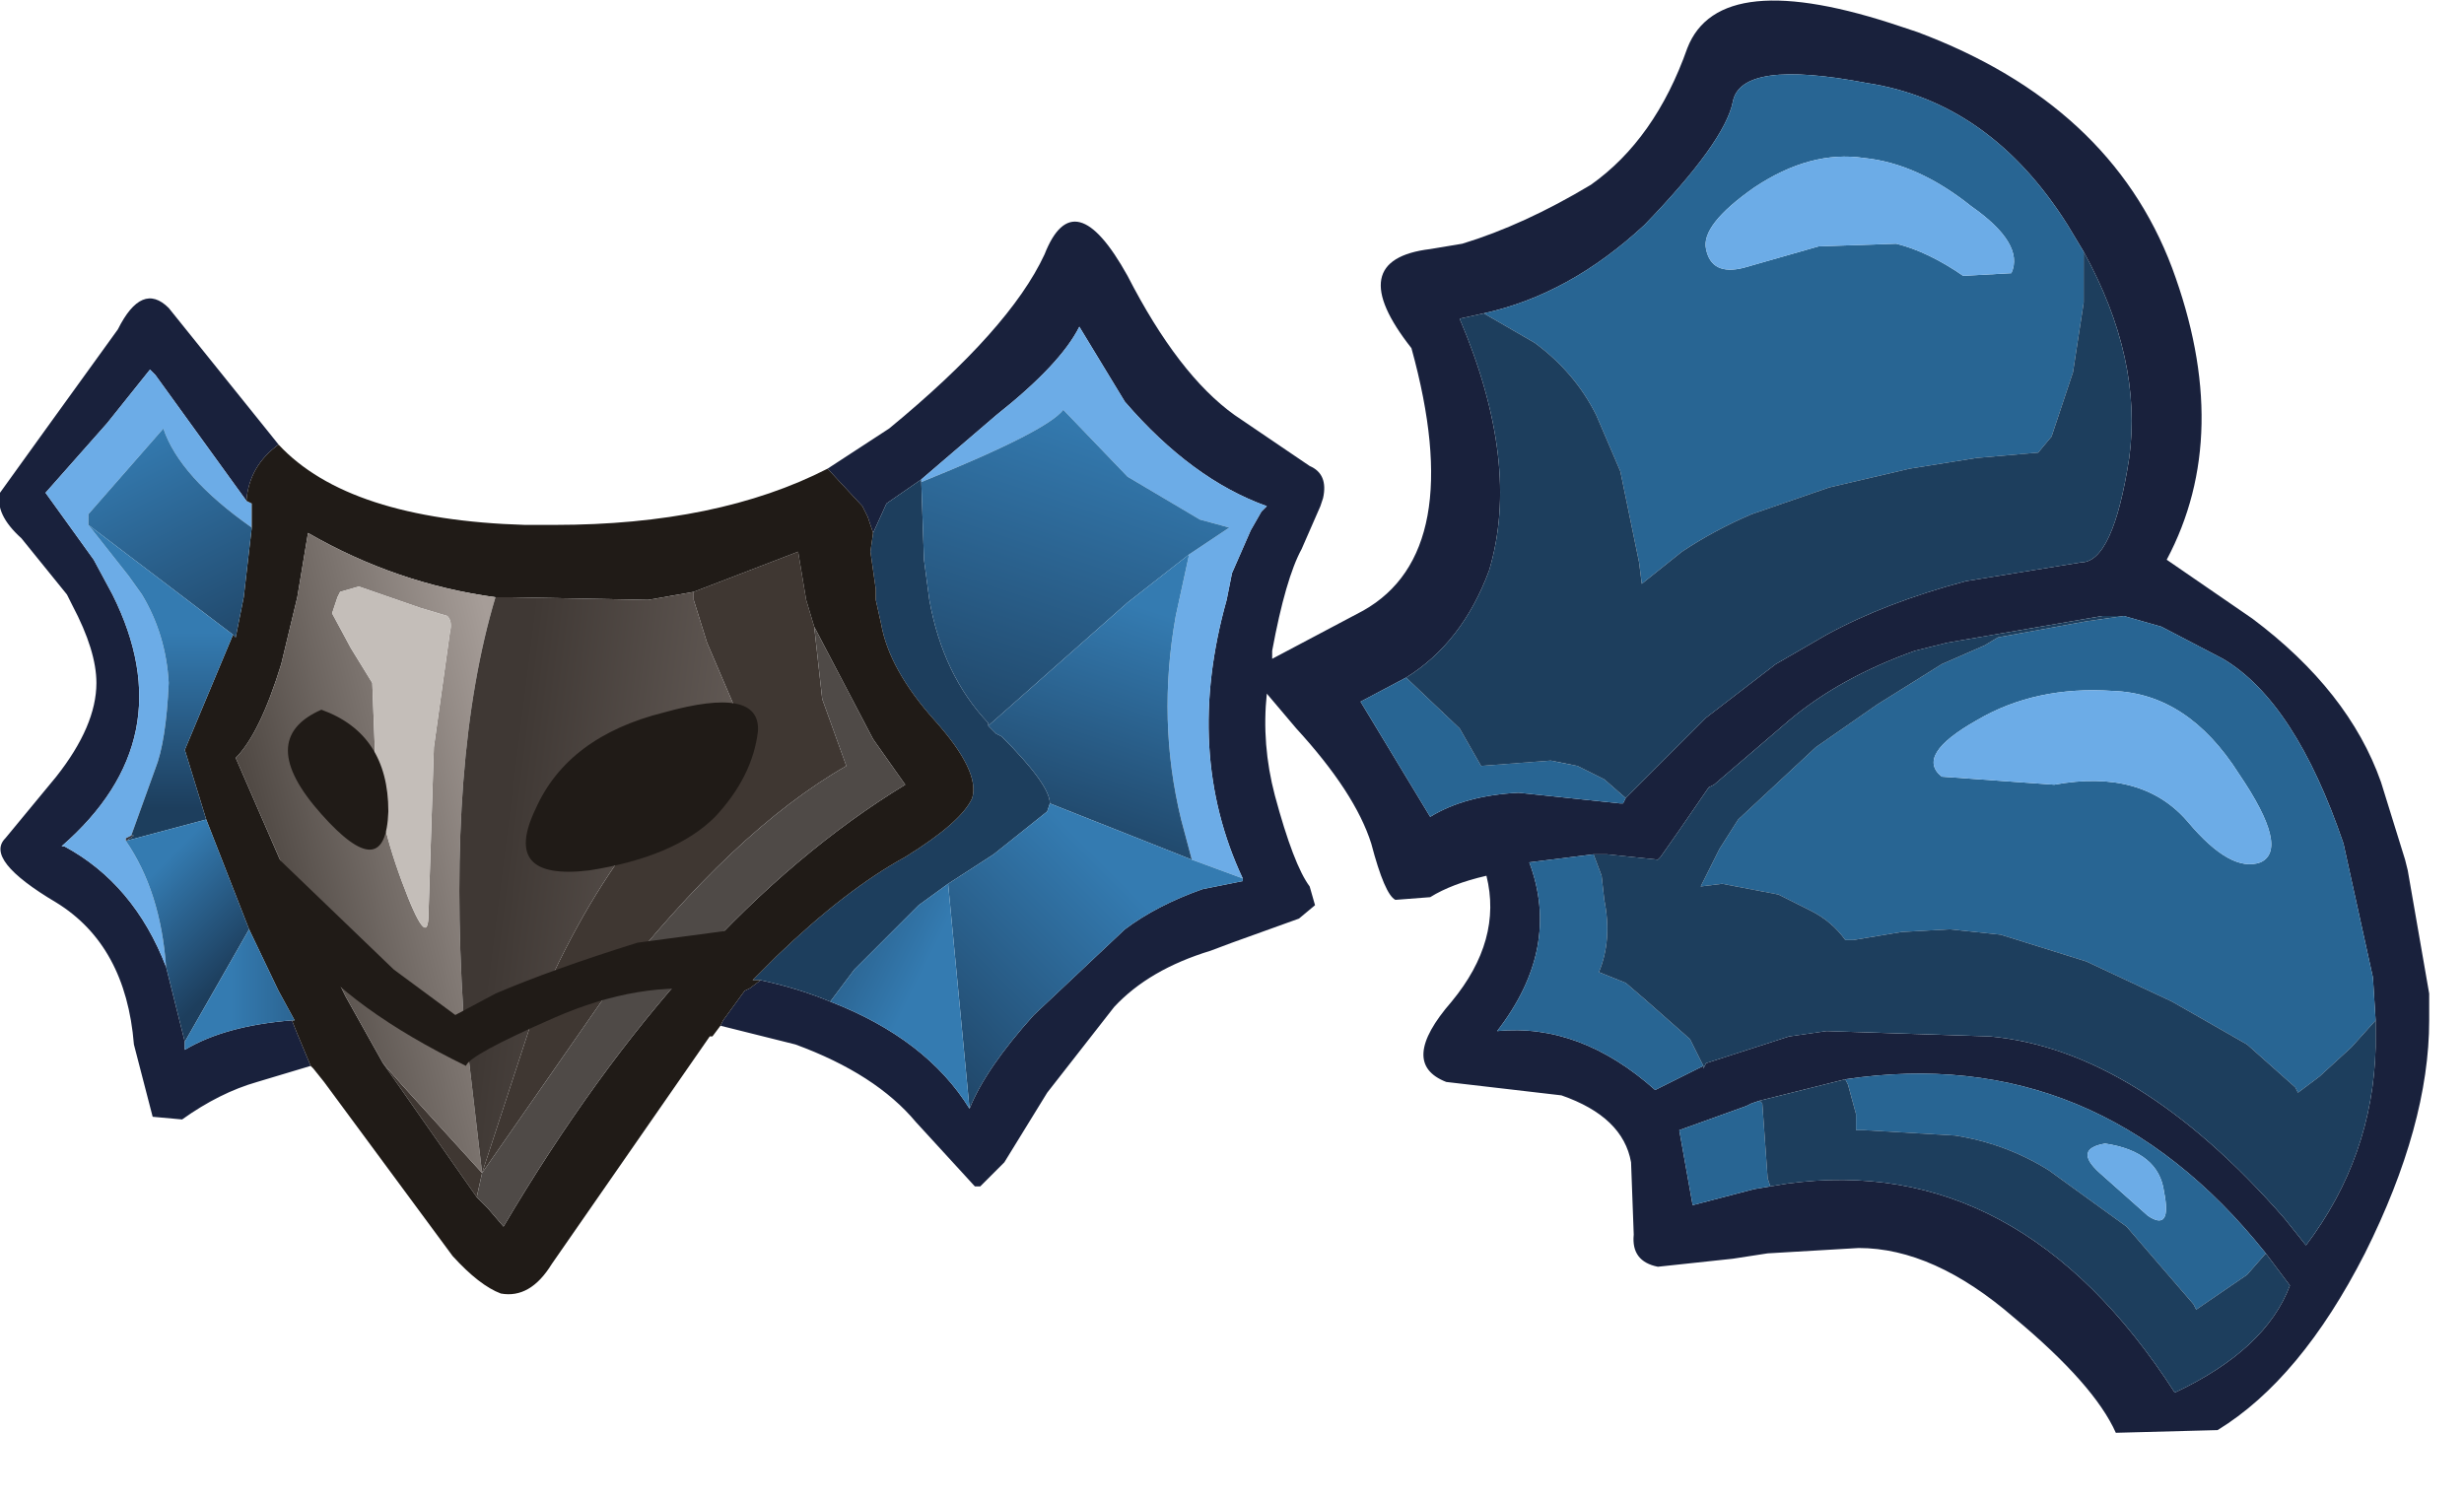 <?xml version="1.0" encoding="utf-8"?>
<svg version="1.1" id="Layer_1"
xmlns="http://www.w3.org/2000/svg"
xmlns:xlink="http://www.w3.org/1999/xlink"
xmlns:author="http://www.sothink.com"
width="46px" height="28px"
xml:space="preserve">
<g id="628" transform="matrix(1, 0, 0, 1, 23.25, 0)">
<path style="fill:#19213C;fill-opacity:1" d="M16,11.5L13.1 12L12.5 12.15Q11.1 12.65 10.15 13.45L8.75 14.65L8.65 14.7L8.1 15.5L7.75 16L7.7 16.05L6.75 15.95L6.5 15.95L5.3 16.1Q5.9 17.7 4.7 19.25Q6.25 19.1 7.65 20.35L8.55 19.9L8.55 19.95L8.6 19.85L10.15 19.35L10.85 19.25L13.9 19.35Q16.65 19.6 19.4 22.75L19.8 23.25Q21.05 21.6 21.1 19.55L21.1 19.05L21.05 18.25L20.5 15.75Q19.6 13.1 18.25 12.3L17.1 11.7L16.4 11.5L16 11.5M-9.75,19.05L-9.35 18.5L-9.25 18.45L-9.05 18.3Q-8.35 18.45 -7.75 18.7Q-5.95 19.4 -5.15 20.7Q-4.85 19.95 -3.95 18.95L-2.25 17.35Q-1.65 16.9 -0.8 16.6L-0.05 16.45L-0.05 16.4Q-1.15 14.05 -0.35 11.2L-0.25 10.7L0.1 9.9L0.3 9.55L0.4 9.45Q-1 8.95 -2.25 7.5L-3.1 6.1Q-3.45 6.8 -4.65 7.75L-6.05 8.95L-6.7 9.4L-6.95 9.95L-7.05 9.65L-7.15 9.45L-7.8 8.75L-6.65 8Q-4.4 6.15 -3.75 4.75Q-3.2 3.35 -2.2 5.15Q-1.25 7 -0.2 7.75L1.2 8.7Q1.55 8.85 1.45 9.3L1.4 9.45L1.05 10.25Q0.75 10.8 0.5 12.15L0.5 12.3L2.2 11.4Q4.15 10.3 3.1 6.5Q1.8 4.85 3.45 4.65L4.05 4.55Q5.2 4.2 6.45 3.45Q7.65 2.6 8.25 0.9Q8.85 -0.65 12.25 0.5L12.55 0.6Q16.15 1.95 17.3 5Q18.45 8.1 17.2 10.45L18.8 11.55Q20.6 12.9 21.2 14.6L21.65 16.05L21.7 16.25L22.1 18.55L22.1 19.05Q22.1 21 20.9 23.4Q19.7 25.75 18.15 26.7L16.25 26.75Q15.85 25.85 14.35 24.6Q12.85 23.3 11.45 23.3L9.75 23.4L9.1 23.5L7.7 23.65Q7.2 23.55 7.25 23.05L7.2 21.7Q7.05 20.85 5.9 20.45L3.75 20.2Q2.85 19.85 3.85 18.7Q4.8 17.55 4.5 16.35Q3.85 16.5 3.45 16.75L2.8 16.8Q2.6 16.7 2.35 15.75Q2.05 14.8 0.95 13.6L0.4 12.95Q0.3 13.9 0.55 14.85Q0.9 16.15 1.2 16.55L1.3 16.9L1 17.15L-0.25 17.6L-0.65 17.75Q-1.8 18.1 -2.45 18.8L-3.7 20.4L-4.5 21.7L-4.95 22.15L-5.05 22.15L-6.15 20.95Q-6.9 20.05 -8.4 19.5L-9.8 19.15L-9.75 19.05M-19.8,19.45L-19.8 19.6Q-19.05 19.15 -17.8 19.05L-17.7 19.3L-17.45 19.9L-18.45 20.2Q-19.15 20.4 -19.85 20.9L-20.4 20.85L-20.75 19.5Q-20.9 17.65 -22.2 16.85Q-23.55 16.05 -23.15 15.65L-22.2 14.5Q-21.45 13.55 -21.45 12.75Q-21.45 12.15 -21.9 11.3L-22 11.1L-22.85 10.05Q-23.35 9.6 -23.25 9.2L-22.35 7.95L-21.05 6.15Q-20.6 5.25 -20.1 5.75L-18.25 8.05L-18.05 8.3Q-18.6 8.7 -18.65 9.35L-20.35 7L-20.45 6.9L-21.25 7.9L-22.4 9.2L-21.5 10.45L-21.15 11.1Q-19.8 13.8 -22.1 15.8L-22.05 15.8Q-20.75 16.5 -20.15 18.05L-19.8 19.45M7.1,14.9L8.6 13.4L9.9 12.4L10.85 11.85Q11.95 11.25 13.45 10.85L15.6 10.5Q16.2 10.5 16.5 8.55Q16.75 6.7 15.65 4.7L15.35 4.2Q13.9 1.9 11.6 1.55Q9.25 1.1 9.1 1.9Q8.95 2.65 7.45 4.2Q6.05 5.5 4.45 5.85L4 5.95Q5.15 8.65 4.55 10.65Q4.05 12 3 12.65L2.15 13.1L3.45 15.25Q4.1 14.85 5.1 14.8L7 15L7.05 15L7.1 14.9M10.1,22.1Q14.45 21.5 17.35 26Q19.05 25.2 19.5 24L19.05 23.4Q15.9 19.45 11.2 20.15L10.6 20.3L9.6 20.55L9.45 20.6L9.35 20.65L8.1 21.1L8.35 22.5L9.5 22.2L9.8 22.15L10.1 22.1" />
<path style="fill:#286593;fill-opacity:1" d="M20.65,19.55L20.05 20.1L19.65 20.4L19.6 20.3L18.7 19.5L17.3 18.7L15.7 17.95L14.1 17.45L13.15 17.35L12.25 17.4L11.35 17.55L11.2 17.55Q10.95 17.2 10.55 17L9.95 16.7L8.9 16.5L8.5 16.55L8.85 15.85L9.2 15.3L10.65 13.95L11.8 13.15L13 12.4L13.8 12.05L14.05 11.9L15.7 11.6L16.4 11.5L17.1 11.7L18.25 12.3Q19.6 13.1 20.5 15.75L21.05 18.25L21.1 19.05L20.65 19.55M8.55,19.9L7.65 20.35Q6.25 19.1 4.7 19.25Q5.9 17.7 5.3 16.1L6.5 15.95L6.65 16.35L6.7 16.8Q6.85 17.55 6.6 18.15L7.1 18.35L7.45 18.65L8.3 19.4L8.55 19.9M7.45,4.2Q8.95 2.65 9.1 1.9Q9.25 1.1 11.6 1.55Q13.9 1.9 15.35 4.2L15.65 4.7L15.65 5.65L15.45 6.95L15.05 8.15L14.8 8.45L13.65 8.55L12.4 8.75L10.9 9.1L9.45 9.6Q8.75 9.9 8.15 10.3L7.4 10.9L7.35 10.5L7 8.8L6.55 7.75Q6.15 6.95 5.4 6.4L4.45 5.85Q6.05 5.5 7.45 4.2M7.05,15L7 15L5.1 14.8Q4.1 14.85 3.45 15.25L2.15 13.1L3 12.65L4 13.6L4.4 14.3L5.7 14.2L6.2 14.3L6.7 14.55L7.1 14.9L7.05 15M14.3,5.1Q14.55 4.55 13.55 3.85Q12.55 3.05 11.55 2.95Q10.55 2.8 9.5 3.5Q8.5 4.2 8.6 4.65Q8.7 5.15 9.3 5L10.7 4.6L12.15 4.55Q12.75 4.7 13.4 5.15L14.3 5.1M9.65,20.6L9.75 22L9.8 22.15L9.5 22.2L8.35 22.5L8.1 21.1L9.35 20.65L9.45 20.6L9.6 20.55L9.65 20.6M11.2,20.15Q15.9 19.45 19.05 23.4L18.7 23.8L17.75 24.45L17.7 24.35L16.45 22.9L15 21.85Q14.2 21.35 13.25 21.2L11.55 21.1L11.4 21.1L11.4 20.8L11.25 20.25L11.2 20.15M18.95,16.1Q19.5 15.85 18.55 14.45Q17.6 12.95 16.2 12.9Q14.75 12.8 13.65 13.45Q12.5 14.1 13 14.5L15.1 14.65Q16.75 14.35 17.6 15.35Q18.4 16.3 18.95 16.1M16.85,22.7Q17.3 23 17.15 22.25Q17.05 21.5 16.05 21.35Q15.45 21.45 15.95 21.9L16.85 22.7" />
<path style="fill:#1D3E5D;fill-opacity:1" d="M8.3,19.4L7.45 18.65L7.1 18.35L6.6 18.15Q6.85 17.55 6.7 16.8L6.65 16.35L6.5 15.95L6.75 15.95L7.7 16.05L7.75 16L8.1 15.5L8.65 14.7L8.75 14.65L10.15 13.45Q11.1 12.65 12.5 12.15L13.1 12L16 11.5L16.4 11.5L15.7 11.6L14.05 11.9L13.8 12.05L13 12.4L11.8 13.15L10.65 13.95L9.2 15.3L8.85 15.85L8.5 16.55L8.9 16.5L9.95 16.7L10.55 17Q10.95 17.2 11.2 17.55L11.35 17.55L12.25 17.4L13.15 17.35L14.1 17.45L15.7 17.95L17.3 18.7L18.7 19.5L19.6 20.3L19.65 20.4L20.05 20.1L20.65 19.55L21.1 19.05L21.1 19.55Q21.05 21.6 19.8 23.25L19.4 22.75Q16.65 19.6 13.9 19.35L10.85 19.25L10.15 19.35L8.6 19.85L8.55 19.95L8.55 19.9L8.3 19.4M-6.1,16.9L-7.3 18.1L-7.75 18.7Q-8.35 18.45 -9.05 18.3L-9.2 18.3L-8.75 17.85Q-7.45 16.6 -6.35 16Q-5.3 15.35 -5.1 14.9Q-4.95 14.4 -5.8 13.45Q-6.65 12.5 -6.8 11.65L-6.9 11.2L-6.9 11L-7 10.3L-6.95 9.95L-6.7 9.4L-6.05 8.95L-6.05 9L-6 10.45L-5.9 11.2Q-5.65 12.6 -4.8 13.5L-4.8 13.55L-4.65 13.7L-4.55 13.75Q-3.65 14.65 -3.65 15L-3.7 15.15L-4.7 15.95L-5.55 16.5L-6.1 16.9M16.5,8.55Q16.2 10.5 15.6 10.5L13.45 10.85Q11.95 11.25 10.85 11.85L9.9 12.4L8.6 13.4L7.1 14.9L6.7 14.55L6.2 14.3L5.7 14.2L4.4 14.3L4 13.6L3 12.65Q4.05 12 4.55 10.65Q5.15 8.65 4 5.95L4.45 5.85L5.4 6.4Q6.15 6.95 6.55 7.75L7 8.8L7.35 10.5L7.4 10.9L8.15 10.3Q8.75 9.9 9.45 9.6L10.9 9.1L12.4 8.75L13.65 8.55L14.8 8.45L15.05 8.15L15.45 6.95L15.65 5.65L15.65 4.7Q16.75 6.7 16.5 8.55M11.25,20.25L11.4 20.8L11.4 21.1L11.55 21.1L13.25 21.2Q14.2 21.35 15 21.85L16.45 22.9L17.7 24.35L17.75 24.45L18.7 23.8L19.05 23.4L19.5 24Q19.05 25.2 17.35 26Q14.45 21.5 10.1 22.1L9.8 22.15L9.75 22L9.65 20.6L9.6 20.55L10.6 20.3L11.2 20.15L11.25 20.25" />
<path style="fill:#6CACE7;fill-opacity:1" d="M-1,16.05L-1.2 15.3Q-1.65 13.45 -1.3 11.5L-1.05 10.35L-0.3 9.85L-0.85 9.7L-2.2 8.9L-3.4 7.65Q-3.7 8.05 -6.05 9L-6.05 8.95L-4.65 7.75Q-3.45 6.8 -3.1 6.1L-2.25 7.5Q-1 8.95 0.4 9.45L0.3 9.55L0.1 9.9L-0.25 10.7L-0.35 11.2Q-1.15 14.05 -0.05 16.4L-1 16.05M13.4,5.15Q12.75 4.7 12.15 4.55L10.7 4.6L9.3 5Q8.7 5.15 8.6 4.65Q8.5 4.2 9.5 3.5Q10.55 2.8 11.55 2.95Q12.55 3.05 13.55 3.85Q14.55 4.55 14.3 5.1L13.4 5.15M17.6,15.35Q16.75 14.35 15.1 14.65L13 14.5Q12.5 14.1 13.65 13.45Q14.75 12.8 16.2 12.9Q17.6 12.95 18.55 14.45Q19.5 15.85 18.95 16.1Q18.4 16.3 17.6 15.35M15.95,21.9Q15.45 21.45 16.05 21.35Q17.05 21.5 17.15 22.25Q17.3 23 16.85 22.7L15.95 21.9M-20.85,10.75L-20.6 11.1Q-20.15 11.85 -20.1 12.75Q-20.15 13.85 -20.35 14.35L-20.8 15.6L-20.9 15.65L-20.9 15.7Q-20.25 16.65 -20.15 18.05Q-20.75 16.5 -22.05 15.8L-22.1 15.8Q-19.8 13.8 -21.15 11.1L-21.5 10.45L-22.4 9.2L-21.25 7.9L-20.45 6.9L-20.35 7L-18.65 9.35L-18.55 9.4L-18.55 9.55L-18.55 9.85Q-19.9 8.9 -20.2 8L-21.6 9.6L-21.6 9.8L-20.85 10.75" />
<path style="fill:#3F3732;fill-opacity:1" d="M-7.9,13.05L-7.45 14.3Q-9.55 15.5 -11.85 18.45L-14.25 21.9L-13.35 19.15Q-11.7 15.15 -9.3 13.75L-10.05 12L-10.3 11.2L-10.3 11.05L-8.35 10.3L-8.2 11.2L-8.05 11.7L-7.9 13.05M-14.35,22.35L-16.1 19.85L-15.75 20.25L-14.25 21.9L-14.35 22.35" />
<path style="fill:#201B17;fill-opacity:1" d="M-18.05,8.3Q-16.75 9.7 -13.45 9.8L-12.9 9.8Q-9.85 9.8 -7.8 8.75L-7.15 9.45L-7.05 9.65L-6.95 9.95L-7 10.3L-6.9 11L-6.9 11.2L-6.8 11.65Q-6.65 12.5 -5.8 13.45Q-4.95 14.4 -5.1 14.9Q-5.3 15.35 -6.35 16Q-7.45 16.6 -8.75 17.85L-9.2 18.3L-9.05 18.3L-9.25 18.45L-9.35 18.5L-9.75 19.05L-9.8 19.15L-9.95 19.35L-10 19.35L-12.95 23.6Q-13.35 24.25 -13.9 24.15Q-14.3 24 -14.8 23.45L-17.2 20.2L-17.4 19.95L-17.45 19.9L-17.7 19.3L-17.8 19.05L-17.75 19.05L-18.05 18.5L-18.6 17.35L-19.4 15.3L-19.8 14L-18.9 11.85L-18.85 11.9L-18.7 11.15L-18.55 9.85L-18.55 9.55L-18.55 9.4L-18.65 9.35Q-18.6 8.7 -18.05 8.3M-11.15,11.2L-13.75 11.15L-14 11.15Q-15.85 10.9 -17.5 9.95L-17.7 11.15L-18 12.4Q-18.4 13.7 -18.85 14.15L-17.85 16.45L-16.8 18.6L-16.1 19.85L-14.35 22.35L-14.15 22.55L-13.85 22.9Q-10.45 17.15 -6.35 14.65L-6.95 13.8L-8.05 11.7L-8.2 11.2L-8.35 10.3L-10.3 11.05L-11.15 11.2" />
<linearGradient
id="LinearGradID_775" gradientUnits="userSpaceOnUse" gradientTransform="matrix(0.002, -0.004, 0.003, 0.001, -3.2, 11.45)" spreadMethod ="pad" x1="-819.2" y1="0" x2="819.2" y2="0" >
<stop  offset="0" style="stop-color:#1D3E5D;stop-opacity:1" />
<stop  offset="1" style="stop-color:#347BB1;stop-opacity:1" />
</linearGradient>
<path style="fill:url(#LinearGradID_775) " d="M-2.2,11.25L-4.8 13.55L-4.8 13.5Q-5.65 12.6 -5.9 11.2L-6 10.45L-6.05 9Q-3.7 8.05 -3.4 7.65L-2.2 8.9L-0.85 9.7L-0.3 9.85L-1.05 10.35L-2.2 11.25" />
<linearGradient
id="LinearGradID_776" gradientUnits="userSpaceOnUse" gradientTransform="matrix(0.001, -0.003, 0.003, 0.001, -2.25, 13.95)" spreadMethod ="pad" x1="-819.2" y1="0" x2="819.2" y2="0" >
<stop  offset="0" style="stop-color:#1D3E5D;stop-opacity:1" />
<stop  offset="1" style="stop-color:#347BB1;stop-opacity:1" />
</linearGradient>
<path style="fill:url(#LinearGradID_776) " d="M-3.65,15Q-3.65 14.65 -4.55 13.75L-4.65 13.7L-4.8 13.55L-2.2 11.25L-1.05 10.35L-1.3 11.5Q-1.65 13.45 -1.2 15.3L-1 16.05L-3.65 15" />
<linearGradient
id="LinearGradID_777" gradientUnits="userSpaceOnUse" gradientTransform="matrix(-0.001, -0.003, 0.002, -0.001, -20.45, 10.85)" spreadMethod ="pad" x1="-819.2" y1="0" x2="819.2" y2="0" >
<stop  offset="0" style="stop-color:#1D3E5D;stop-opacity:1" />
<stop  offset="1" style="stop-color:#347BB1;stop-opacity:1" />
</linearGradient>
<path style="fill:url(#LinearGradID_777) " d="M-21.6,9.8L-21.6 9.6L-20.2 8Q-19.9 8.9 -18.55 9.85L-18.7 11.15L-18.85 11.9L-18.9 11.85L-21.6 9.8" />
<linearGradient
id="LinearGradID_778" gradientUnits="userSpaceOnUse" gradientTransform="matrix(-0.003, 0.001, -0.002, -0.008, -15.65, 16.2)" spreadMethod ="pad" x1="-819.2" y1="0" x2="819.2" y2="0" >
<stop  offset="0" style="stop-color:#A69D98;stop-opacity:1" />
<stop  offset="1" style="stop-color:#4F4843;stop-opacity:1" />
</linearGradient>
<path style="fill:url(#LinearGradID_778) " d="M-14.6,18.9L-14.25 21.9L-15.75 20.25L-16.1 19.85L-16.8 18.6L-17.85 16.45L-18.85 14.15Q-18.4 13.7 -18 12.4L-17.7 11.15L-17.5 9.95Q-15.85 10.9 -14 11.15Q-14.9 14.15 -14.6 18.9M-16.9,11.05L-16.95 11.15L-17.05 11.45L-16.7 12.1L-16.3 12.75L-16.25 14.05Q-16.25 15.1 -15.75 16.45Q-15.25 17.8 -15.25 17.05L-15.15 13.95L-14.85 11.8Q-14.8 11.6 -14.9 11.5L-15.4 11.35L-16.55 10.95L-16.9 11.05" />
<path style="fill:#C4BEB9;fill-opacity:1" d="M-16.55,10.95L-15.4 11.35L-14.9 11.5Q-14.8 11.6 -14.85 11.8L-15.15 13.95L-15.25 17.05Q-15.25 17.8 -15.75 16.45Q-16.25 15.1 -16.25 14.05L-16.3 12.75L-16.7 12.1L-17.05 11.45L-16.95 11.15L-16.9 11.05L-16.55 10.95" />
<linearGradient
id="LinearGradID_779" gradientUnits="userSpaceOnUse" gradientTransform="matrix(-0.004, -0, 0.001, -0.008, -10.7, 16.65)" spreadMethod ="pad" x1="-819.2" y1="0" x2="819.2" y2="0" >
<stop  offset="0" style="stop-color:#766D68;stop-opacity:1" />
<stop  offset="1" style="stop-color:#3F3834;stop-opacity:1" />
</linearGradient>
<path style="fill:url(#LinearGradID_779) " d="M-14,11.15L-13.75 11.15L-11.15 11.2L-10.3 11.05L-10.3 11.2L-10.05 12L-9.3 13.75Q-11.7 15.15 -13.35 19.15L-14.25 21.9L-14.6 18.9Q-14.9 14.15 -14 11.15" />
<linearGradient
id="LinearGradID_780" gradientUnits="userSpaceOnUse" gradientTransform="matrix(-0, -0.002, 0.002, -0, -20.6, 13.45)" spreadMethod ="pad" x1="-819.2" y1="0" x2="819.2" y2="0" >
<stop  offset="0" style="stop-color:#1D3E5D;stop-opacity:1" />
<stop  offset="1" style="stop-color:#347BB1;stop-opacity:1" />
</linearGradient>
<path style="fill:url(#LinearGradID_780) " d="M-20.9,15.7L-20.75 15.6L-20.8 15.6L-20.35 14.35Q-20.15 13.85 -20.1 12.75Q-20.15 11.85 -20.6 11.1L-20.85 10.75L-21.6 9.8L-18.9 11.85L-19.8 14L-19.4 15.3L-20.9 15.7" />
<linearGradient
id="LinearGradID_781" gradientUnits="userSpaceOnUse" gradientTransform="matrix(-0.001, -0.001, 0.001, -0.001, -19.7, 17.25)" spreadMethod ="pad" x1="-819.2" y1="0" x2="819.2" y2="0" >
<stop  offset="0" style="stop-color:#1D3E5D;stop-opacity:1" />
<stop  offset="1" style="stop-color:#347BB1;stop-opacity:1" />
</linearGradient>
<path style="fill:url(#LinearGradID_781) " d="M-19.4,15.3L-18.6 17.35L-19.8 19.45L-20.15 18.05Q-20.25 16.65 -20.9 15.7L-19.4 15.3" />
<linearGradient
id="LinearGradID_782" gradientUnits="userSpaceOnUse" gradientTransform="matrix(-0.002, 0, -0, -0.001, -17.3, 18.3)" spreadMethod ="pad" x1="-819.2" y1="0" x2="819.2" y2="0" >
<stop  offset="0" style="stop-color:#1D3E5D;stop-opacity:1" />
<stop  offset="1" style="stop-color:#347BB1;stop-opacity:1" />
</linearGradient>
<path style="fill:url(#LinearGradID_782) " d="M-18.6,17.35L-18.05 18.5L-17.75 19.05L-17.8 19.05Q-19.05 19.15 -19.8 19.6L-19.8 19.45L-18.6 17.35" />
<path style="fill:#4F4A47;fill-opacity:1" d="M-14.25,21.9L-11.85 18.45Q-9.55 15.5 -7.45 14.3L-7.9 13.05L-8.05 11.7L-6.95 13.8L-6.35 14.65Q-10.45 17.15 -13.85 22.9L-14.15 22.55L-14.35 22.35L-14.25 21.9" />
<linearGradient
id="LinearGradID_783" gradientUnits="userSpaceOnUse" gradientTransform="matrix(0.002, -0.003, 0.002, 0.002, -4.3, 18.55)" spreadMethod ="pad" x1="-819.2" y1="0" x2="819.2" y2="0" >
<stop  offset="0" style="stop-color:#1D3E5D;stop-opacity:1" />
<stop  offset="1" style="stop-color:#347BB1;stop-opacity:1" />
</linearGradient>
<path style="fill:url(#LinearGradID_783) " d="M-5.55,16.5L-4.7 15.95L-3.7 15.15L-3.65 15L-1 16.05L-0.05 16.4L-0.05 16.45L-0.8 16.6Q-1.65 16.9 -2.25 17.35L-3.95 18.95Q-4.85 19.95 -5.15 20.7L-5.55 16.5" />
<linearGradient
id="LinearGradID_784" gradientUnits="userSpaceOnUse" gradientTransform="matrix(0.002, 0.001, -0.001, 0.002, -7.65, 17.3)" spreadMethod ="pad" x1="-819.2" y1="0" x2="819.2" y2="0" >
<stop  offset="0" style="stop-color:#1D3E5D;stop-opacity:1" />
<stop  offset="1" style="stop-color:#347BB1;stop-opacity:1" />
</linearGradient>
<path style="fill:url(#LinearGradID_784) " d="M-5.15,20.7Q-5.95 19.4 -7.75 18.7L-7.3 18.1L-6.1 16.9L-5.55 16.5L-5.15 20.7" />
<linearGradient
id="LinearGradID_785" gradientUnits="userSpaceOnUse" gradientTransform="matrix(-0.001, -0.001, 0.001, -0.001, -19.7, 17.25)" spreadMethod ="pad" x1="-819.2" y1="0" x2="819.2" y2="0" >
<stop  offset="0" style="stop-color:#201E29;stop-opacity:1" />
<stop  offset="1" style="stop-color:#2E3341;stop-opacity:1" />
</linearGradient>
<path style="fill:url(#LinearGradID_785) " d="M-20.9,15.7L-20.9 15.65L-20.8 15.6L-20.75 15.6L-20.9 15.7" />
<path style="fill:#201B17;fill-opacity:1" d="M-10.85,13.3Q-9.05 12.8 -9.1 13.65Q-9.2 14.5 -9.9 15.25Q-10.65 16 -12.25 16.25Q-13.9 16.45 -13.25 15.1Q-12.65 13.75 -10.85 13.3M-11.35,17.6L-9.1 17.3Q-8.65 17.55 -9.9 18.5Q-11.3 18.3 -12.9 19Q-14.5 19.7 -14.55 19.9Q-16.7 18.85 -17.65 17.65Q-18.6 16.45 -18.55 15.6L-18.5 15.6L-15.9 18.1L-14.75 18.95L-14 18.55Q-12.95 18.1 -11.35 17.6M-16,15.15Q-16.05 16.55 -17.25 15.2Q-18.5 13.8 -17.25 13.25Q-16 13.7 -16 15.15" />
</g>
</svg>
